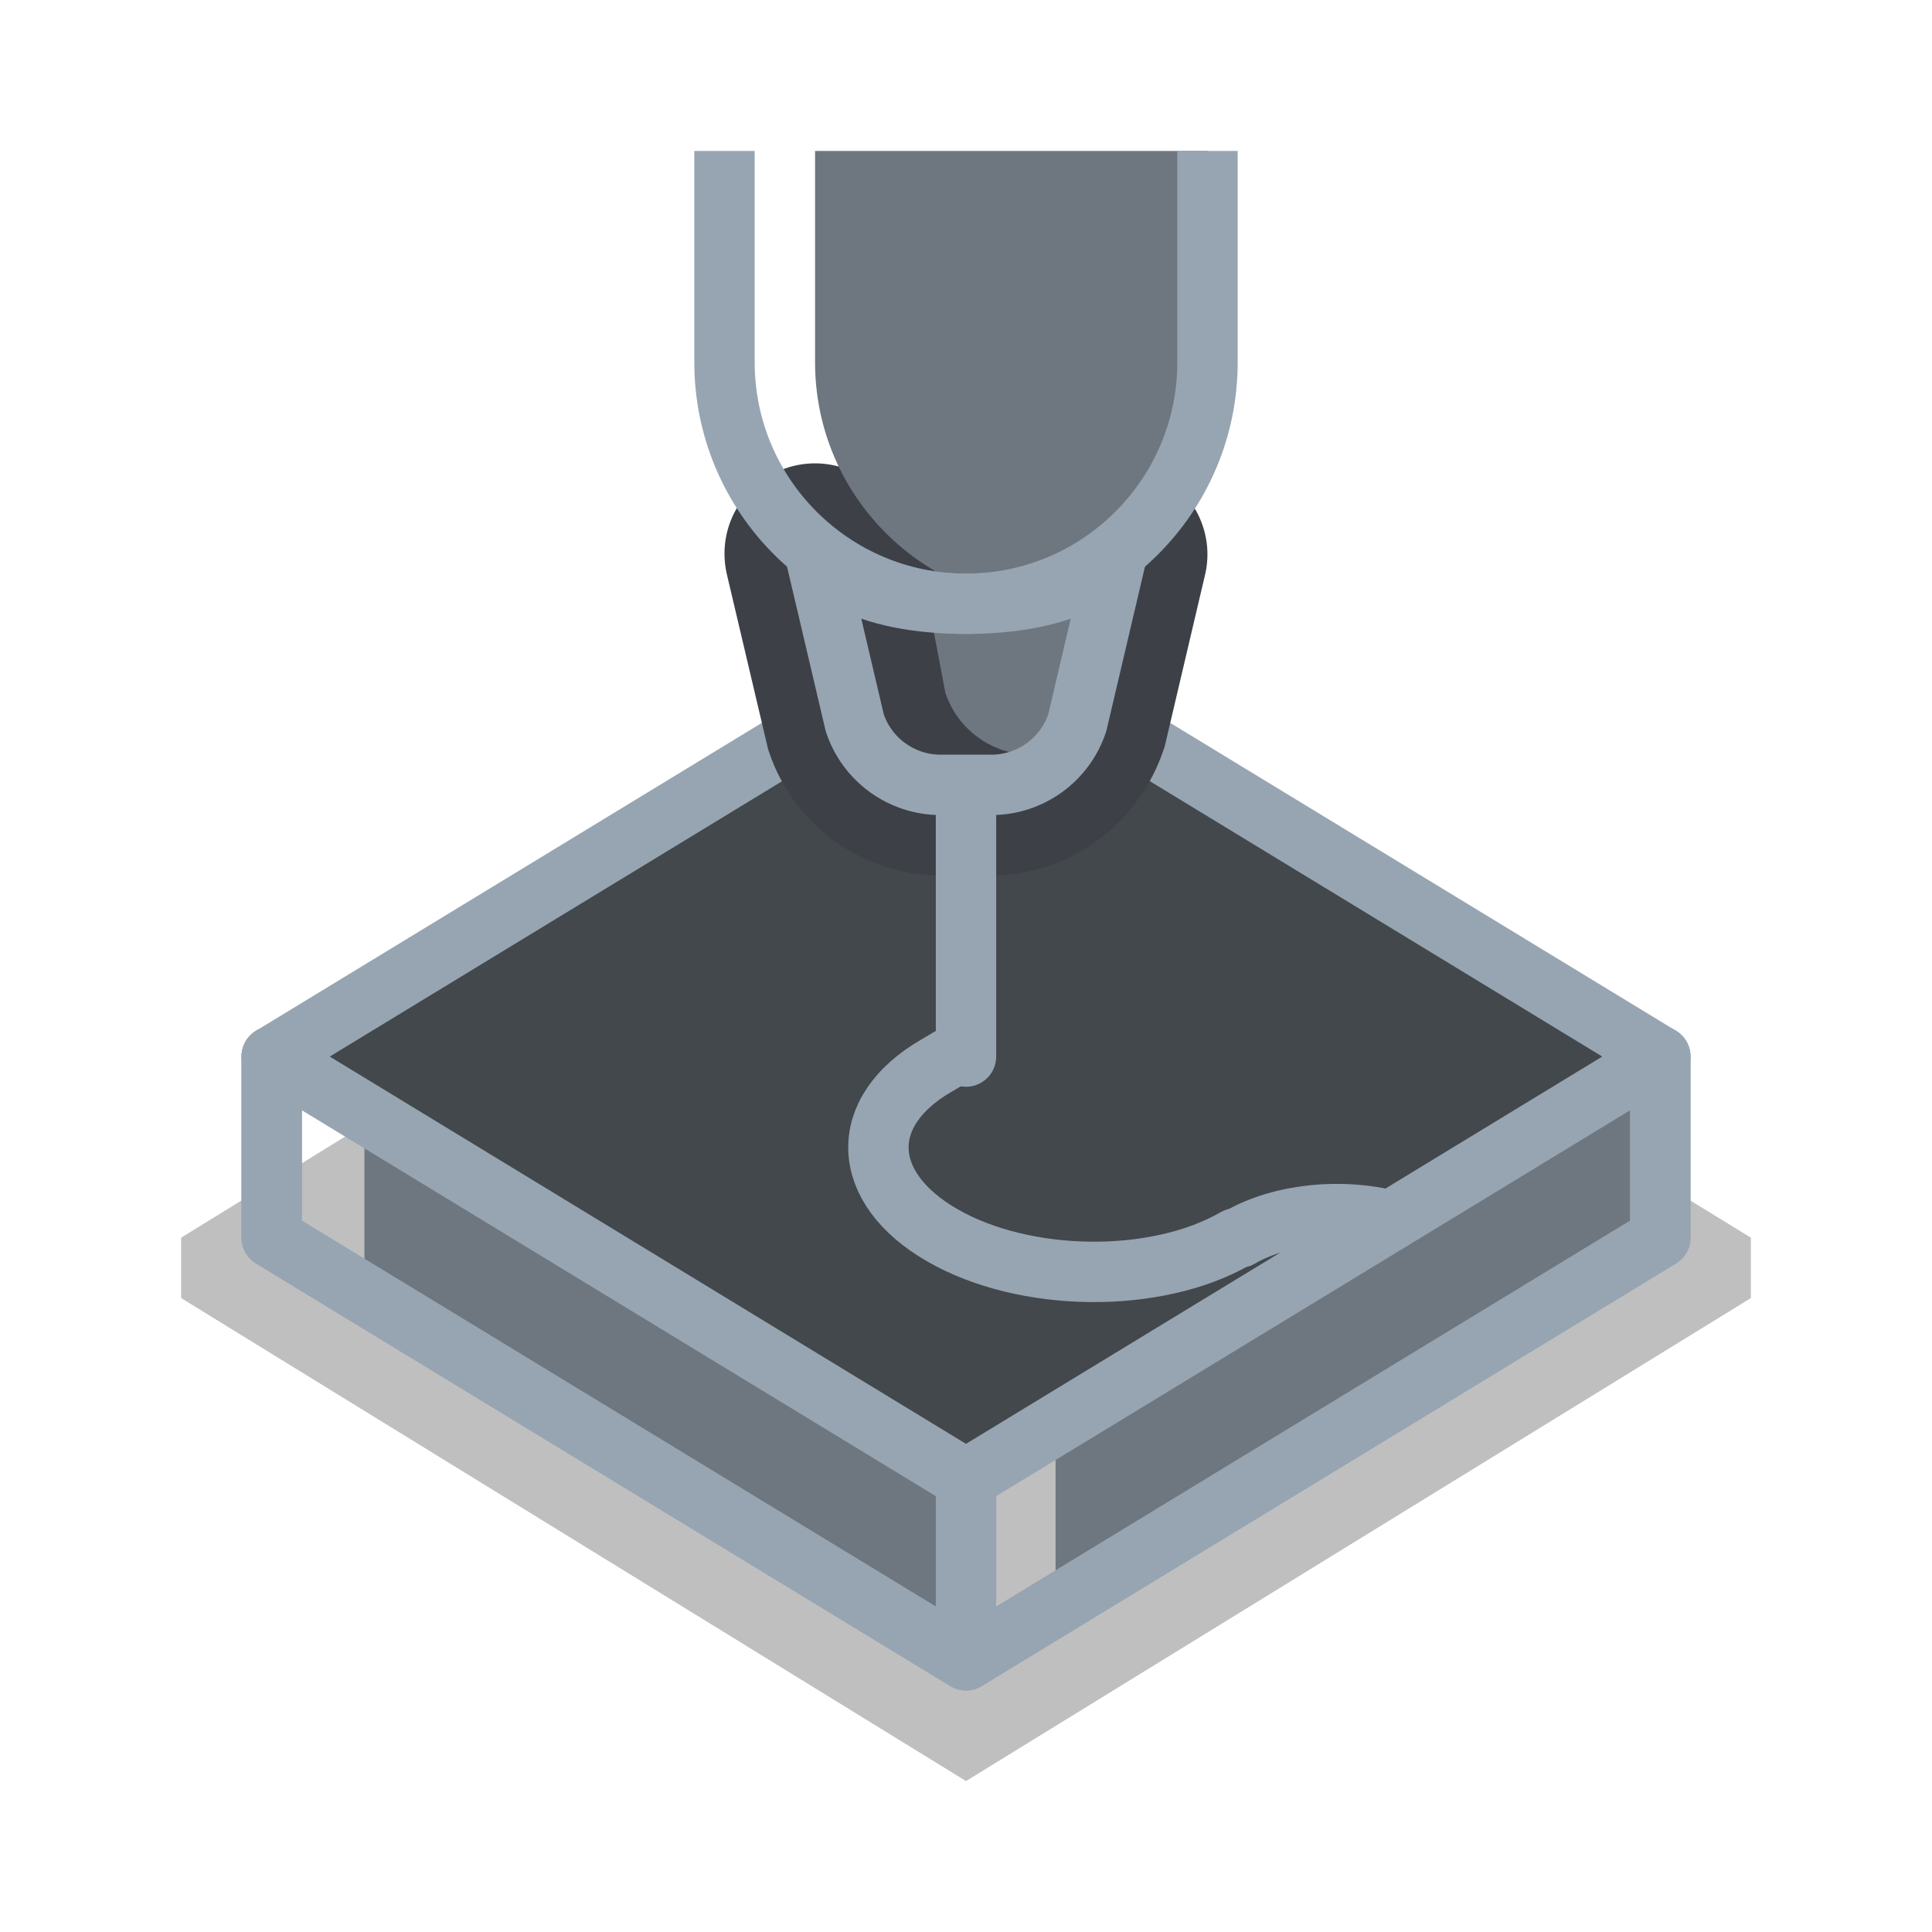 <svg enable-background="new 0 0 64 64" height="64" viewBox="0 0 64 64" width="64" xmlns="http://www.w3.org/2000/svg"><path d="m32 59 26-16v-2l-26.049-16-25.951 16v2z" opacity=".25"/><path d="m32 21-23 14 23 14 23-14z" fill="#43484c"/><path d="m32 21-23 14 23 14 23-14z" fill="#43484c"/><path d="m12.072 36.87v6l19.928 12.13v-6z" fill="#6e7780"/><path d="m34.966 47.194v6l20.034-12.194v-6z" fill="#6e7780"/><path d="m32 21-23 14 23 14 23-14z" style="fill:none;stroke:#97a5b2;stroke-width:2;stroke-linecap:round;stroke-linejoin:round;stroke-miterlimit:10"/><path d="m9 35v6l23 14 23-14v-6" style="fill:none;stroke:#97a5b2;stroke-width:2;stroke-linecap:round;stroke-linejoin:round;stroke-miterlimit:10"/><path d="m32 56c-.18 0-.36-.049-.52-.146l-23-14c-.298-.181-.48-.505-.48-.854v-6c0-.553.447-1 1-1s1 .447 1 1v5.438l22 13.391 22-13.391v-5.438c0-.553.447-1 1-1s1 .447 1 1v6c0 .349-.182.673-.48.854l-23 14c-.16.097-.34.146-.52.146z" fill="#97a5b2"/><path d="m31.162 29c-2.586 0-4.873-1.648-5.692-4.103l-.028-.086-1.361-5.774c-.34-1.446.411-2.902 1.785-3.465.361-.147.743-.223 1.134-.223.582 0 1.146.173 1.626.481h.15l.322.376c.092.09.178.185.258.285.19.123.927.509 2.644.509 1.779 0 2.501-.414 2.657-.521.555-.688 1.428-1.108 2.346-1.108.429 0 .843.09 1.23.267 1.301.591 2.012 2.021 1.687 3.399l-1.336 5.684-.028.084c-.83 2.509-3.128 4.195-5.718 4.195z" fill="#3d4147"/><path d="m40 5v7c0 4.418-5 8-5 8-4.418 0-8-3.582-8-8v-7" fill="#6e7780"/><path d="m36.131 19.212.174 3.657c-.409 1.226-2.143 2.131-2.143 2.131-1.291 0-2.438-.826-2.846-2.052l-.682-3.599s-.336.95 3.664.95 1.833-1.087 1.833-1.087z" fill="#6e7780"/><path d="m37 18.35-1.316 5.599c-.409 1.225-1.555 2.051-2.846 2.051h-1.676c-1.291 0-2.438-.826-2.846-2.052l-1.316-5.598s1 1.65 5 1.65 5-1.65 5-1.65z" fill="none" stroke="#97a5b2" stroke-linejoin="round" stroke-miterlimit="10" stroke-width="2"/><path d="m40 5v7c0 4.418-3.582 8-8 8-4.418 0-8-3.582-8-8v-7" fill="none" stroke="#97a5b2" stroke-linejoin="round" stroke-miterlimit="10" stroke-width="2"/><path d="m32 36c-.553 0-1-.447-1-1v-9h2v9c0 .553-.447 1-1 1z" fill="#97a5b2"/><g style="fill:none;stroke:#97a5b2;stroke-width:2;stroke-linecap:round;stroke-linejoin:round;stroke-miterlimit:10"><path d="m32 48.99v6"/><path d="m40.934 41.023c-2.635 1.521-6.988 1.473-9.726-.107s-2.821-4.095-.188-5.615l.936-.553"/><path d="m41.064 40.996c1.374-.793 3.384-.983 5-.559"/></g></svg>